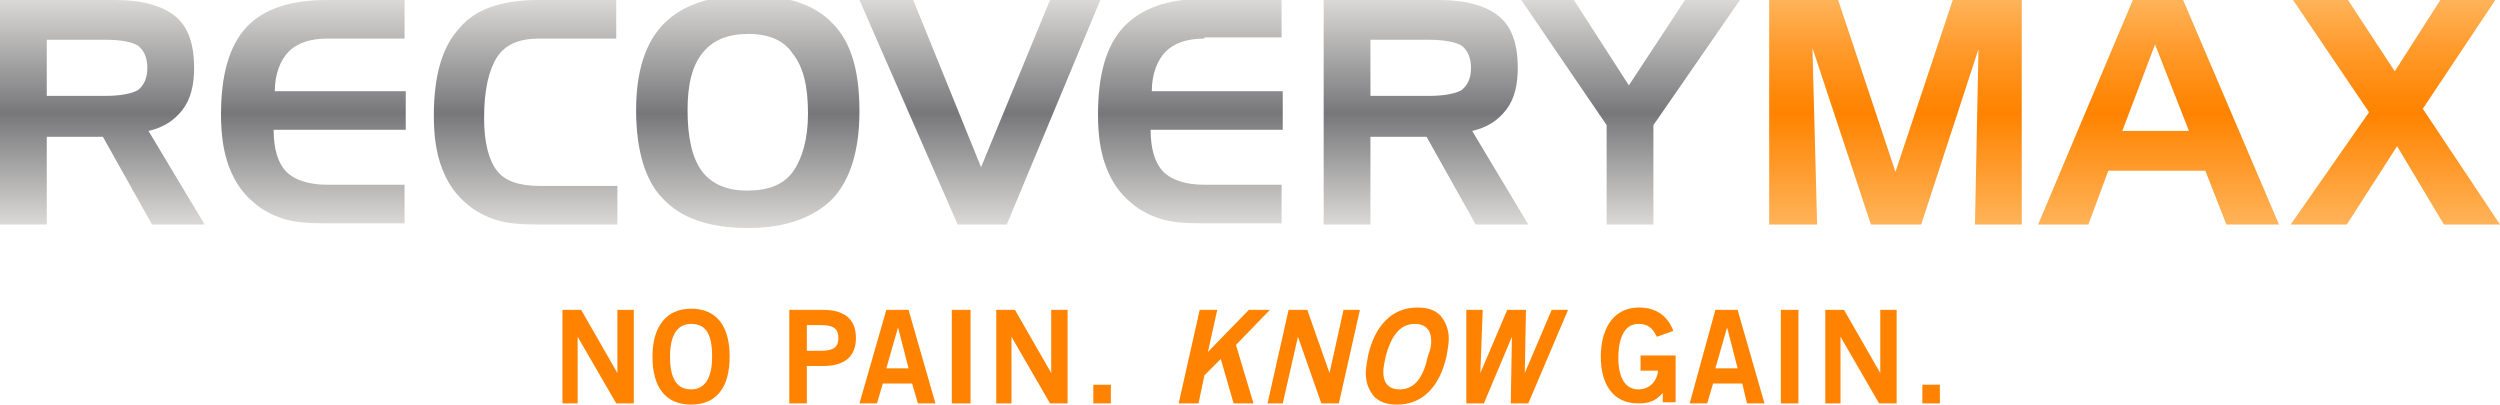 <?xml version="1.0" encoding="utf-8"?>
<!-- Generator: Adobe Illustrator 18.1.1, SVG Export Plug-In . SVG Version: 6.00 Build 0)  -->
<svg version="1.1" id="Layer_1" xmlns="http://www.w3.org/2000/svg" xmlns:xlink="http://www.w3.org/1999/xlink" x="0px" y="0px"
	 viewBox="0 0 213.8 34.6" enable-background="new 0 0 213.8 34.6" xml:space="preserve">
<g>
	<g>
		<g>
			<linearGradient id="SVGID_1_" gradientUnits="userSpaceOnUse" x1="162.069" y1="19.213" x2="162.069" y2="1.320000e-02">
				<stop  offset="0" style="stop-color:#FFB359"/>
				<stop  offset="0.495" style="stop-color:#FF8300"/>
				<stop  offset="0.601" style="stop-color:#FF8A0D"/>
				<stop  offset="0.797" style="stop-color:#FF9C2F"/>
				<stop  offset="1" style="stop-color:#FFB359"/>
			</linearGradient>
			<path fill="url(#SVGID_1_)" d="M151.3,0h5.9l4.9,14.7L167,0h5.9v19.2h-4l0.3-15l-4.9,15H160L155,4.1l0.4,15.1h-4.1V0z"/>
			<linearGradient id="SVGID_2_" gradientUnits="userSpaceOnUse" x1="184.529" y1="19.213" x2="184.529" y2="1.320000e-02">
				<stop  offset="0" style="stop-color:#FFB359"/>
				<stop  offset="0.495" style="stop-color:#FF8300"/>
				<stop  offset="0.601" style="stop-color:#FF8A0D"/>
				<stop  offset="0.797" style="stop-color:#FF9C2F"/>
				<stop  offset="1" style="stop-color:#FFB359"/>
			</linearGradient>
			<path fill="url(#SVGID_2_)" d="M182.4,0h4.3l8.2,19.2h-4.5l-1.8-4.6h-8.3l-1.7,4.6h-4.3L182.4,0z M184.3,3.8l-2.8,7.4h5.7
				L184.3,3.8z"/>
			<linearGradient id="SVGID_3_" gradientUnits="userSpaceOnUse" x1="204.827" y1="19.213" x2="204.827" y2="1.320000e-02">
				<stop  offset="0" style="stop-color:#FFB359"/>
				<stop  offset="0.495" style="stop-color:#FF8300"/>
				<stop  offset="0.601" style="stop-color:#FF8A0D"/>
				<stop  offset="0.797" style="stop-color:#FF9C2F"/>
				<stop  offset="1" style="stop-color:#FFB359"/>
			</linearGradient>
			<path fill="url(#SVGID_3_)" d="M202.6,9.6L196.1,0h4.7l4,6.1l3.9-6.1h4.7l-6.2,9.3l6.6,9.9H209l-4-6.7l-4.3,6.7h-4.8L202.6,9.6z"
				/>
		</g>
		<g>
			<linearGradient id="SVGID_4_" gradientUnits="userSpaceOnUse" x1="8.784" y1="19.2" x2="8.784" y2="-5.184120e-11">
				<stop  offset="0" style="stop-color:#DBD9D6"/>
				<stop  offset="0.495" style="stop-color:#77777A"/>
				<stop  offset="1" style="stop-color:#DBD9D6"/>
			</linearGradient>
			<path fill="url(#SVGID_4_)" d="M0,0h9.9c2.3,0,4,0.5,5.1,1.4s1.6,2.4,1.6,4.4c0,1.5-0.3,2.7-1,3.6c-0.7,0.9-1.6,1.5-2.9,1.8
				l4.8,8H13l-4.2-7.5H4v7.5H0V0z M9,3.4H4v4.8h5c1.3,0,2.3-0.2,2.8-0.5c0.5-0.4,0.8-1,0.8-1.9c0-0.9-0.3-1.5-0.8-1.9
				C11.3,3.6,10.4,3.4,9,3.4z"/>
			<linearGradient id="SVGID_5_" gradientUnits="userSpaceOnUse" x1="26.724" y1="19.2" x2="26.724" y2="-3.528839e-10">
				<stop  offset="0" style="stop-color:#DBD9D6"/>
				<stop  offset="0.495" style="stop-color:#77777A"/>
				<stop  offset="1" style="stop-color:#DBD9D6"/>
			</linearGradient>
			<path fill="url(#SVGID_5_)" d="M28,3.3c-1.5,0-2.6,0.4-3.3,1.1c-0.7,0.7-1.2,1.9-1.2,3.4l11.2,0v3.3H23.4c0,1.7,0.4,2.9,1.1,3.6
				c0.7,0.7,1.9,1.1,3.5,1.1h6.6v3.3h-6.8c-1.5,0-2.7-0.1-3.6-0.4c-0.9-0.3-1.7-0.7-2.4-1.3c-1-0.8-1.7-1.8-2.2-3.1
				c-0.5-1.3-0.7-2.8-0.7-4.5c0-3.4,0.7-5.9,2.2-7.5C22.5,0.8,24.8,0,27.9,0h6.7v3.3H28z"/>
			<linearGradient id="SVGID_6_" gradientUnits="userSpaceOnUse" x1="44.808" y1="19.2" x2="44.808" y2="-3.537934e-10">
				<stop  offset="0" style="stop-color:#DBD9D6"/>
				<stop  offset="0.495" style="stop-color:#77777A"/>
				<stop  offset="1" style="stop-color:#DBD9D6"/>
			</linearGradient>
			<path fill="url(#SVGID_6_)" d="M46.1,3.3c-1.7,0-2.9,0.5-3.6,1.6c-0.7,1.1-1.1,2.8-1.1,5.2c0,2.1,0.4,3.6,1.1,4.5
				c0.7,0.9,1.9,1.3,3.7,1.3h6.6v3.3h-6.8c-1.5,0-2.7-0.1-3.6-0.4c-0.9-0.3-1.7-0.7-2.4-1.3c-1-0.8-1.7-1.8-2.2-3.1
				c-0.5-1.3-0.7-2.8-0.7-4.5c0-3.4,0.7-5.9,2.2-7.5C40.6,0.8,42.9,0,46,0h6.7v3.3H46.1z"/>
			<linearGradient id="SVGID_7_" gradientUnits="userSpaceOnUse" x1="63.989" y1="19.605" x2="63.989" y2="-0.379">
				<stop  offset="0" style="stop-color:#DBD9D6"/>
				<stop  offset="0.495" style="stop-color:#77777A"/>
				<stop  offset="1" style="stop-color:#DBD9D6"/>
			</linearGradient>
			<path fill="url(#SVGID_7_)" d="M54.4,9.4c0-3.3,0.8-5.8,2.4-7.4c1.6-1.6,4-2.4,7.2-2.4c3.3,0,5.7,0.8,7.2,2.4
				c1.6,1.6,2.3,4.1,2.3,7.5c0,3.4-0.8,5.9-2.3,7.5c-1.6,1.6-4,2.5-7.2,2.5c-3.3,0-5.7-0.8-7.3-2.5C55.2,15.5,54.4,12.9,54.4,9.4z
				 M64,2.9c-1.7,0-3,0.5-3.9,1.6c-0.9,1.1-1.3,2.7-1.3,4.9c0,2.4,0.4,4.1,1.2,5.2c0.8,1.1,2.1,1.7,3.9,1.7c1.8,0,3.1-0.5,3.9-1.6
				c0.8-1.1,1.3-2.8,1.3-5c0-2.3-0.4-4-1.3-5.1C67.1,3.5,65.8,2.9,64,2.9z"/>
			<linearGradient id="SVGID_8_" gradientUnits="userSpaceOnUse" x1="83.77" y1="19.2" x2="83.77" y2="-4.611138e-10">
				<stop  offset="0" style="stop-color:#DBD9D6"/>
				<stop  offset="0.495" style="stop-color:#77777A"/>
				<stop  offset="1" style="stop-color:#DBD9D6"/>
			</linearGradient>
			<path fill="url(#SVGID_8_)" d="M81.9,19.2L73.5,0h4.6l5.8,14.3L89.8,0h4.3l-8,19.2H81.9z"/>
			<linearGradient id="SVGID_9_" gradientUnits="userSpaceOnUse" x1="101.749" y1="19.2" x2="101.749" y2="-3.537934e-10">
				<stop  offset="0" style="stop-color:#DBD9D6"/>
				<stop  offset="0.495" style="stop-color:#77777A"/>
				<stop  offset="1" style="stop-color:#DBD9D6"/>
			</linearGradient>
			<path fill="url(#SVGID_9_)" d="M103,3.3c-1.5,0-2.6,0.4-3.3,1.1c-0.7,0.7-1.2,1.9-1.2,3.4l11.2,0v3.3H98.4c0,1.7,0.4,2.9,1.1,3.6
				c0.7,0.7,1.9,1.1,3.5,1.1h6.6v3.3h-6.8c-1.5,0-2.7-0.1-3.6-0.4c-0.9-0.3-1.7-0.7-2.4-1.3c-1-0.8-1.7-1.8-2.2-3.1
				c-0.5-1.3-0.7-2.8-0.7-4.5c0-3.4,0.7-5.9,2.2-7.5c1.5-1.6,3.8-2.4,6.8-2.4h6.7v3.3H103z"/>
			<linearGradient id="SVGID_10_" gradientUnits="userSpaceOnUse" x1="121.948" y1="19.2" x2="121.948" y2="-5.184120e-11">
				<stop  offset="0" style="stop-color:#DBD9D6"/>
				<stop  offset="0.495" style="stop-color:#77777A"/>
				<stop  offset="1" style="stop-color:#DBD9D6"/>
			</linearGradient>
			<path fill="url(#SVGID_10_)" d="M113.2,0h9.9c2.3,0,4,0.5,5.1,1.4c1.1,0.9,1.6,2.4,1.6,4.4c0,1.5-0.3,2.7-1,3.6
				c-0.7,0.9-1.6,1.5-2.9,1.8l4.8,8h-4.5l-4.2-7.5h-4.8v7.5h-4V0z M122.2,3.4h-5v4.8h5c1.3,0,2.3-0.2,2.8-0.5c0.5-0.4,0.8-1,0.8-1.9
				c0-0.9-0.3-1.5-0.8-1.9C124.5,3.6,123.5,3.4,122.2,3.4z"/>
			<linearGradient id="SVGID_11_" gradientUnits="userSpaceOnUse" x1="139.536" y1="19.2" x2="139.536" y2="-4.210960e-10">
				<stop  offset="0" style="stop-color:#DBD9D6"/>
				<stop  offset="0.495" style="stop-color:#77777A"/>
				<stop  offset="1" style="stop-color:#DBD9D6"/>
			</linearGradient>
			<path fill="url(#SVGID_11_)" d="M130.1,0h4.5l4.7,7.3l4.8-7.3h4.7l-7.4,10.7v8.5h-4v-8.5L130.1,0z"/>
		</g>
	</g>
	<g>
		<path fill="#FF8300" d="M48.1,34.5v-8h1.6l3.1,5.4h0v-5.4h1.4v8h-1.5l-3.3-5.7h0v5.7H48.1z"/>
		<path fill="#FF8300" d="M59.1,34.6c-2.2,0-3.3-1.5-3.3-4.1s1.2-4.1,3.3-4.1c2.2,0,3.3,1.5,3.3,4.1S61.3,34.6,59.1,34.6z
			 M59.1,27.7c-1.2,0-1.8,1-1.8,2.8c0,1.9,0.6,2.8,1.8,2.8c1.2,0,1.8-1,1.8-2.8C60.9,28.6,60.4,27.7,59.1,27.7z"/>
		<path fill="#FF8300" d="M67.5,34.5v-8h2.9c1.7,0,2.8,0.7,2.8,2.4c0,1.7-1.1,2.4-2.8,2.4H69v3.2H67.5z M69,30h1.2
			c1.2,0,1.5-0.4,1.5-1.1s-0.3-1.1-1.5-1.1H69V30z"/>
		<path fill="#FF8300" d="M75.8,26.5h1.9l2.3,8h-1.5L78,32.8h-2.5L75,34.5h-1.5L75.8,26.5z M75.8,31.5h1.9L76.8,28h0L75.8,31.5z"/>
		<path fill="#FF8300" d="M81.4,34.5v-8H83v8H81.4z"/>
		<path fill="#FF8300" d="M85.2,34.5v-8h1.6l3.1,5.4h0v-5.4h1.4v8h-1.5l-3.3-5.7h0v5.7H85.2z"/>
		<path fill="#FF8300" d="M93.5,34.5v-1.6H95v1.6H93.5z"/>
		<path fill="#FF8300" d="M100.8,34.5l1.8-8h1.5l-0.8,3.6h0l3.5-3.6h1.8l-2.9,3l1.5,5h-1.7l-1.1-3.8l-1.4,1.4l-0.5,2.4H100.8z"/>
		<path fill="#FF8300" d="M108.4,34.5l1.8-8h1.6l1.9,5.4h0l1.2-5.4h1.4l-1.8,8h-1.5l-2-5.7h0l-1.3,5.7H108.4z"/>
		<path fill="#FF8300" d="M122.2,33.5c-0.7,0.7-1.6,1.1-2.7,1.1c-0.9,0-1.5-0.2-2-0.7c-0.4-0.5-0.7-1.1-0.7-2c0-0.4,0.1-0.9,0.2-1.5
			c0.3-1.3,0.8-2.3,1.5-3c0.7-0.7,1.6-1.1,2.7-1.1c0.9,0,1.5,0.2,2,0.7c0.4,0.5,0.7,1.1,0.7,2c0,0.4-0.1,0.9-0.2,1.5
			C123.4,31.8,122.9,32.8,122.2,33.5z M122.4,29.2c0-1-0.5-1.5-1.4-1.5c-1.2,0-2,0.9-2.5,2.8c-0.1,0.5-0.2,0.9-0.2,1.3
			c0,1,0.5,1.5,1.4,1.5c1.2,0,2-0.9,2.4-2.8C122.3,30,122.4,29.6,122.4,29.2z"/>
		<path fill="#FF8300" d="M125.4,26.5h1.4l-0.2,5.4h0l2.3-5.4h1.6l-0.1,5.4h0l2.3-5.4h1.4l-3.4,8h-1.5l0.1-5.7h0l-2.4,5.7h-1.5
			L125.4,26.5z"/>
		<path fill="#FF8300" d="M141.7,28.8c-0.4-0.8-0.8-1.1-1.6-1.1c-1.1,0-1.7,1.1-1.7,2.9c0,1.7,0.6,2.7,1.7,2.7c1,0,1.6-0.7,1.7-1.6
			h-1.5v-1.3h3v4h-1.1v-0.8c-0.6,0.7-1.2,0.9-2.1,0.9c-2.2,0-3.2-1.7-3.2-4c0-2,0.8-4.2,3.3-4.2c1.6,0,2.5,0.9,2.9,2L141.7,28.8z"/>
		<path fill="#FF8300" d="M146.7,26.5h1.9l2.3,8h-1.5l-0.4-1.7h-2.5l-0.5,1.7h-1.5L146.7,26.5z M146.7,31.5h1.9l-0.9-3.5h0
			L146.7,31.5z"/>
		<path fill="#FF8300" d="M152.3,34.5v-8h1.5v8H152.3z"/>
		<path fill="#FF8300" d="M156.1,34.5v-8h1.6l3.1,5.4h0v-5.4h1.4v8h-1.5l-3.3-5.7h0v5.7H156.1z"/>
		<path fill="#FF8300" d="M164.4,34.5v-1.6h1.5v1.6H164.4z"/>
	</g>
</g>
</svg>

